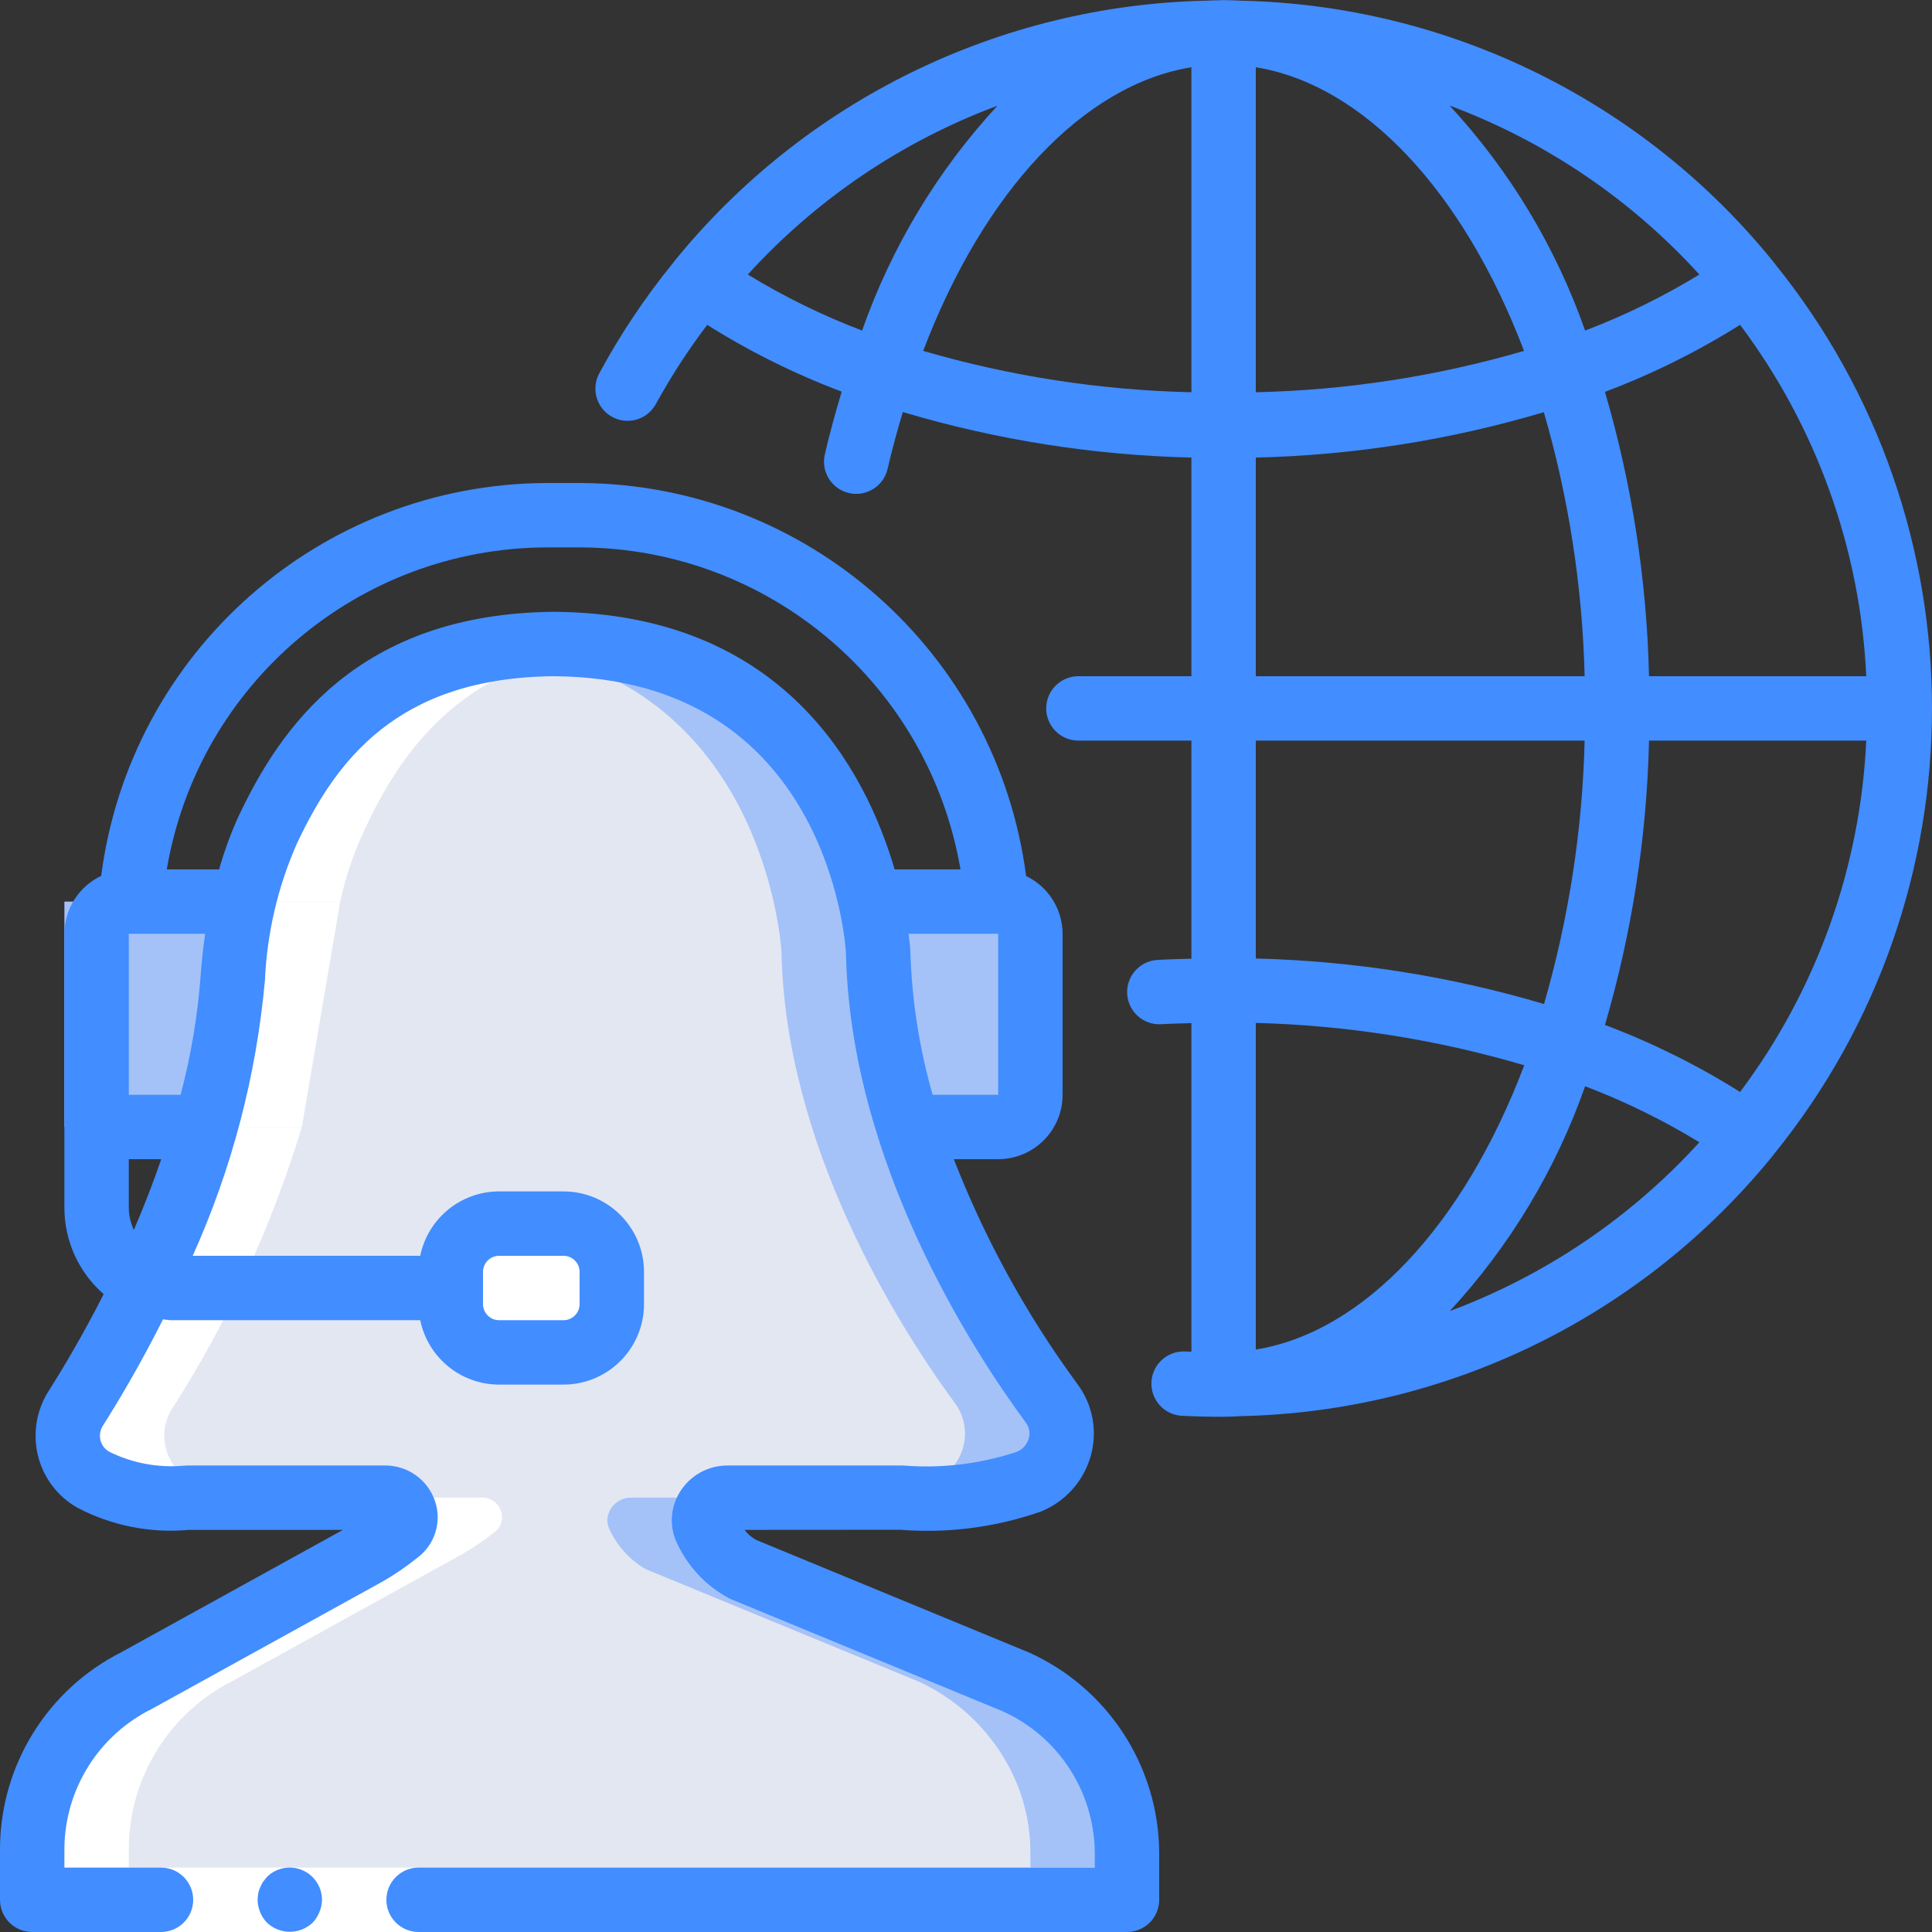 <?xml version="1.0" encoding="iso-8859-1"?>
<!-- Generator: Adobe Illustrator 19.0.0, SVG Export Plug-In . SVG Version: 6.00 Build 0)  -->
<svg version="1.1" id="Capa_1" xmlns="http://www.w3.org/2000/svg" xmlns:xlink="http://www.w3.org/1999/xlink" x="0px" y="0px"
	 viewBox="0 0 512 512" style="enable-background:new 0 0 512 512;" xml:space="preserve">
<rect x="0" y="0" width="512" height="512" fill="#333333" stroke="none"/>
<g>
	<g transform="translate(1 20)">
		<g>
			<rect x="16.067" y="218.933" style="fill:#A4C2F7;" width="256" height="59.733"/>
			<path style="fill:#A4C2F7;" d="M297.667,470.923v12.544H7.533v-13.824c0.183-18.734,10.821-35.794,27.563-44.203l61.184-33.792
				c2.816-1.677,5.523-3.53,8.107-5.547c1.29-0.928,2.052-2.422,2.048-4.011c0-1.41-0.572-2.76-1.586-3.741s-2.381-1.509-3.79-1.464
				h-52.48c-2.781,0.263-5.581,0.263-8.363,0c-5.767-0.339-11.39-1.942-16.469-4.693c-3.212-1.819-5.535-4.879-6.423-8.462
				s-0.262-7.374,1.73-10.482c12.203-19.115,38.229-65.195,41.643-113.92c0.595-13.609,3.751-26.984,9.301-39.424
				c9.387-20.053,25.003-43.776,62.976-48.384c4.33-0.556,8.69-0.841,13.056-0.853c81.493,0.683,85.675,81.664,85.675,81.664
				c1.024,51.2,30.464,98.475,45.995,119.552c2.51,3.437,3.276,7.847,2.071,11.928c-1.204,4.082-4.242,7.369-8.215,8.893
				c-10.665,3.638-21.961,5.061-33.195,4.182h-46.507c-2.103-0.069-4.089,0.964-5.24,2.725c-1.151,1.761-1.299,3.995-0.392,5.893
				c2.049,4.315,5.35,7.912,9.472,10.325l72.704,29.952c8.708,4.089,16.097,10.533,21.333,18.603
				C294.904,452.269,297.662,461.492,297.667,470.923z"/>
		</g>
		<path style="fill:#E3E7F2;" d="M272.067,470.923v12.544H7.533v-13.824c0.183-18.734,10.821-35.794,27.563-44.203l61.184-33.792
			c2.816-1.677,5.523-3.53,8.107-5.547c1.29-0.928,2.052-2.422,2.048-4.011c0-1.41-0.572-2.76-1.586-3.741s-2.381-1.509-3.79-1.464
			H40.216c-5.767-0.339-11.39-1.942-16.469-4.693c-3.212-1.819-5.535-4.879-6.423-8.462s-0.262-7.374,1.73-10.482
			c12.203-19.115,38.229-65.195,41.643-113.92c0.595-13.609,3.751-26.984,9.301-39.424c9.387-20.053,25.003-43.776,62.976-48.384
			c69.376,8.363,73.131,80.811,73.131,80.811c1.024,51.2,30.464,98.475,45.995,119.552c2.51,3.437,3.276,7.847,2.071,11.928
			c-1.204,4.082-4.242,7.369-8.215,8.893c-6.374,2.406-13.08,3.816-19.883,4.182c-4.432,0.313-8.88,0.313-13.312,0h-46.507
			c-3.403-0.036-6.21,2.657-6.315,6.059c0.025,0.895,0.259,1.771,0.683,2.56c2.049,4.315,5.35,7.912,9.472,10.325l72.704,29.952
			c8.708,4.089,16.097,10.533,21.333,18.603C269.304,452.269,272.062,461.493,272.067,470.923z"/>
		<g>
			<path style="fill:#FFFFFF;" d="M122.733,304.267H139.8c7.069,0,12.8,5.731,12.8,12.8v8.533c0,7.069-5.731,12.8-12.8,12.8h-17.067
				c-7.069,0-12.8-5.731-12.8-12.8v-8.533C109.933,309.997,115.664,304.267,122.733,304.267z"/>
			<path style="fill:#FFFFFF;" d="M238.858,376.922l0.446,0.03L238.858,376.922z"/>
			<path style="fill:#FFFFFF;" d="M217.453,376.885c-0.258,0.047-0.512,0.112-0.761,0.194c2.37,0.061,5.643,0.058,9.38-0.194
				H217.453z"/>
			<path style="fill:#FFFFFF;" d="M33.133,469.643c0.183-18.734,10.821-35.794,27.563-44.203l61.184-33.792
				c2.816-1.677,5.523-3.53,8.107-5.547c1.29-0.928,2.052-2.422,2.048-4.011c0-1.41-0.572-2.76-1.586-3.741s-2.381-1.509-3.79-1.464
				h-25.6c1.41-0.045,2.777,0.483,3.79,1.464s1.585,2.331,1.586,3.741c0.004,1.589-0.759,3.082-2.048,4.011
				c-2.583,2.017-5.291,3.869-8.107,5.547L35.096,425.44c-16.742,8.408-27.38,25.469-27.563,44.203v13.824h25.6V469.643z"/>
			<polygon style="fill:#FFFFFF;" points="58.733,278.667 78.991,278.667 89.155,218.933 58.733,218.933 			"/>
			<path style="fill:#FFFFFF;" d="M23.747,372.192c5.08,2.752,10.702,4.354,16.469,4.693c2.781,0.263,5.581,0.263,8.363,0h17.237
				c-5.767-0.339-11.389-1.942-16.469-4.693c-3.212-1.819-5.535-4.879-6.423-8.462c-0.888-3.583-0.262-7.374,1.73-10.482
				c14.807-23.171,26.362-48.266,34.339-74.581h-25.6c-7.977,26.315-19.532,51.41-34.339,74.581
				c-1.992,3.108-2.617,6.899-1.73,10.482S20.534,370.373,23.747,372.192z"/>
			<path style="fill:#FFFFFF;" d="M158.552,151.523c-4.154-0.523-8.335-0.809-12.522-0.857c-4.366,0.012-8.726,0.297-13.056,0.853
				C95,156.128,79.384,179.851,69.997,199.904c-2.85,6.083-5.011,12.466-6.442,19.029h25.6c1.431-6.563,3.592-12.946,6.442-19.029
				C104.982,179.855,120.594,156.138,158.552,151.523z"/>
			<path style="fill:#FFFFFF;" d="M249.411,377.006l0.319-0.017L249.411,377.006z"/>
			<path style="fill:#FFFFFF;" d="M245.433,377.105c-0.262,0.002-0.527,0.004-0.777,0.003
				C244.916,377.109,245.16,377.107,245.433,377.105z"/>
			<path style="fill:#FFFFFF;" d="M241.077,377.039l0.714,0.026L241.077,377.039z"/>
		</g>
	</g>
	<g>
		<polygon style="fill:#FFFFFF;" points="8.533,494.933 119.467,494.933 298.667,494.933 298.667,512 119.467,512 8.533,512 		"/>
		<g>
			<path style="fill:#428DFF;" d="M82.859,509.525c0.77-0.815,1.379-1.77,1.792-2.813c0.438-1.027,0.67-2.13,0.683-3.246
				c-0.014-3.45-2.096-6.556-5.282-7.879c-3.187-1.323-6.856-0.606-9.31,1.82l-1.025,1.279c-0.324,0.476-0.583,0.993-0.771,1.538
				c-0.246,0.484-0.417,1.002-0.508,1.537c-0.096,0.564-0.153,1.133-0.171,1.705c0.031,2.259,0.915,4.423,2.475,6.059
				C74.138,512.747,79.461,512.747,82.859,509.525L82.859,509.525z"/>
			<path style="fill:#428DFF;" d="M470.158,69.65l-0.021-0.02c-0.113-0.139-0.207-0.291-0.321-0.43
				C435.285,26.644,383.799,1.408,329.008,0.183c-1.543-0.092-3.025-0.136-4.527-0.14C324.406,0.041,324.343,0,324.267,0
				c-0.08,0-0.145,0.043-0.225,0.045c-0.234,0.001-0.489,0.02-0.724,0.023c-1.228,0.014-2.45,0.036-3.51,0.102
				c-54.866,1.163-106.446,26.39-141.05,68.983c-0.117,0.142-0.218,0.307-0.334,0.45l-0.049,0.046l-0.022,0.049
				c-7.418,9.106-13.959,18.893-19.536,29.23c-2.246,4.142-0.709,9.321,3.433,11.567c4.142,2.246,9.321,0.709,11.567-3.433
				c4.018-7.309,8.562-14.317,13.596-20.968c11.261,7.077,23.204,13.006,35.65,17.697c-1.711,5.713-3.259,11.285-4.487,16.687
				c-1.029,4.592,1.853,9.15,6.442,10.191c4.589,1.041,9.155-1.829,10.208-6.416c1.105-4.87,2.493-9.905,4.027-15.061
				c24.846,7.398,50.565,11.458,76.482,12.073V179.2h-29.95c-4.713,0-8.533,3.821-8.533,8.533c0,4.713,3.821,8.533,8.533,8.533
				h29.95v57.8c-3.02,0.09-6.045,0.146-9.05,0.329c-4.692,0.299-8.258,4.339-7.973,9.032c0.285,4.693,4.313,8.272,9.007,8.002
				c2.664-0.16,5.343-0.203,8.017-0.286v87.07c-0.57-0.025-1.148-0.031-1.717-0.059c-4.685-0.194-8.65,3.428-8.879,8.111
				c-0.229,4.684,3.364,8.675,8.045,8.938c3.634,0.175,7.358,0.263,11.083,0.263c1.608,0,3.133-0.087,4.458-0.171
				c54.883-1.168,106.476-26.408,141.083-69.021c0.116-0.142,0.211-0.296,0.327-0.438l0.023-0.02l0.012-0.028
				c55.774-68.826,55.773-167.294-0.003-236.118L470.158,69.65z M461.14,289.384c-11.309-7.108-23.305-13.058-35.807-17.761
				c7.161-24.502,11.086-49.835,11.675-75.356h57.568C493.022,229.957,481.372,262.401,461.14,289.384z M332.8,357.641v-86.557
				c24.102,0.625,48.02,4.399,71.143,11.227C387.763,324.968,361.246,353.046,332.8,357.641z M437.008,179.2
				c-0.589-25.52-4.515-50.853-11.678-75.355c12.503-4.703,24.501-10.654,35.811-17.763c20.233,26.983,31.882,59.428,33.435,93.118
				H437.008z M332.8,17.824c28.411,4.595,54.894,32.599,71.08,75.166c-23.115,6.732-47.01,10.416-71.08,10.96V17.824z
				 M450.353,72.751c-9.616,5.872-19.754,10.844-30.285,14.852c-7.768-22.125-19.992-42.421-35.915-59.634
				C409.47,37.413,432.166,52.766,450.353,72.751z M264.327,28.02c-15.893,17.207-28.098,37.483-35.865,59.582
				c-10.529-4.008-20.666-8.979-30.281-14.851C216.352,52.785,239.03,37.449,264.327,28.02z M244.651,92.989
				c16.185-42.565,42.668-70.574,71.083-75.162v86.124C291.663,103.406,267.767,99.721,244.651,92.989z M332.8,121.266
				c25.866-0.615,51.535-4.66,76.336-12.03c6.599,22.759,10.231,46.275,10.807,69.964H332.8V121.266z M419.943,196.267
				c-0.576,23.635-4.193,47.097-10.759,69.808c-24.819-7.368-50.502-11.423-76.384-12.061v-57.747H419.943z M384.212,347.445
				c15.893-17.205,28.097-37.481,35.86-59.58c10.529,4.008,20.666,8.979,30.281,14.851
				C432.183,322.68,409.507,338.016,384.212,347.445z"/>
			<path style="fill:#428DFF;" d="M8.533,512h34.133c4.713,0,8.533-3.82,8.533-8.533c0-4.713-3.821-8.533-8.533-8.533h-25.6v-5.267
				c0.204-15.635,9.147-29.838,23.158-36.779L101.25,419.2c3.25-1.851,6.346-3.959,9.259-6.304c4.72-3.45,6.65-9.566,4.767-15.1
				c-1.922-5.667-7.258-9.465-13.242-9.425H49.617c-0.337,0-0.674,0.02-1.008,0.058c-6.749,0.591-13.531-0.68-19.608-3.675
				c-1.189-0.648-2.05-1.765-2.375-3.079c-0.325-1.329-0.087-2.732,0.658-3.879c3.985-6.259,9.821-16.039,15.918-28.157
				c0.717,0.058,1.402,0.228,2.132,0.228h66.031c2.039,9.926,10.769,17.054,20.902,17.067h17.067
				c11.777-0.012,21.321-9.556,21.333-21.333v-8.533c-0.012-11.777-9.556-21.321-21.333-21.333h-17.067
				c-10.133,0.012-18.863,7.141-20.902,17.067H51.071c10.383-23.071,16.848-47.712,19.129-72.908
				c0.54-12.538,3.417-24.865,8.483-36.346c10.258-21.742,26.408-44.017,68.258-44.346c72.342,0.571,77.092,70.637,77.25,73.338
				c1.133,55.512,33.683,105.487,47.625,124.4c0.929,1.226,1.228,2.816,0.808,4.296c-0.465,1.639-1.68,2.959-3.275,3.558
				c-9.67,3.183-19.878,4.4-30.025,3.579h-46.466c-5.202-0.041-10.04,2.662-12.733,7.112c-2.605,4.24-2.786,9.538-0.475,13.946
				c2.945,6.117,7.789,11.118,13.808,14.258l72.292,29.829c14.709,6.655,24.222,21.239,24.383,37.383v4.033h-179.2
				c-4.713,0-8.533,3.821-8.533,8.533c0,4.713,3.82,8.533,8.533,8.533h187.733c2.263,0.001,4.434-0.898,6.035-2.499
				c1.6-1.6,2.499-3.771,2.499-6.035V490.9c-0.169-22.885-13.65-43.576-34.517-52.975l-72.292-29.829
				c-1.205-0.658-2.256-1.566-3.083-2.662l41.242-0.029c12.622,0.998,25.313-0.642,37.267-4.817
				c6.463-2.596,11.355-8.045,13.242-14.75c1.849-6.544,0.553-13.575-3.508-19.029c-13.495-18.344-24.515-38.386-32.774-59.608
				h11.757c9.421-0.011,17.056-7.645,17.067-17.067v-42.667c-0.02-6.534-3.775-12.481-9.666-15.308
				C264.177,172.822,213.783,128.335,153.941,128h-9.216c-59.824,0.298-110.21,44.788-117.912,104.115
				c-5.936,2.811-9.728,8.784-9.747,15.352V320c-0.023,8.799,3.775,17.175,10.409,22.956c-5.593,11.005-10.923,19.916-14.592,25.673
				c-3.239,5.095-4.256,11.291-2.817,17.154c1.435,5.852,5.23,10.848,10.483,13.8c9.07,4.753,19.319,6.785,29.517,5.854h40.808
				l-58.708,32.409C12.584,447.73,0.169,467.731,0,489.667v13.8c-0.001,2.263,0.898,4.434,2.499,6.035
				C4.099,511.102,6.27,512.001,8.533,512z M128,337.067c0.003-2.355,1.912-4.264,4.267-4.267h17.067
				c2.355,0.003,4.264,1.912,4.267,4.267v8.533c-0.003,2.355-1.912,4.264-4.267,4.267h-17.067c-2.355-0.003-4.264-1.912-4.267-4.267
				V337.067z M34.133,247.467h20.228c-0.51,3.611-0.923,7.336-1.195,11.242c-0.807,10.615-2.582,21.133-5.303,31.425H34.133V247.467
				z M264.533,290.133h-17.374c-3.562-12.438-5.547-25.275-5.909-38.208c-0.007-0.117-0.114-1.751-0.482-4.458h23.765V290.133z
				 M144.725,145.067h9.216c49.795,0.268,92.211,36.248,100.596,85.333h-17.453c-7.726-26.415-29.495-67.791-90.143-68.267
				c-52.317,0.412-72.817,31.092-83.692,54.129c-2.092,4.57-3.824,9.297-5.18,14.138H44.199
				C52.519,181.306,94.932,145.303,144.725,145.067z M34.133,320v-12.8h8.597c-2.252,6.542-4.703,12.824-7.257,18.742
				C34.599,324.083,34.141,322.055,34.133,320z"/>
		</g>
	</g>
</g>
<g>
</g>
<g>
</g>
<g>
</g>
<g>
</g>
<g>
</g>
<g>
</g>
<g>
</g>
<g>
</g>
<g>
</g>
<g>
</g>
<g>
</g>
<g>
</g>
<g>
</g>
<g>
</g>
<g>
</g>
</svg>
